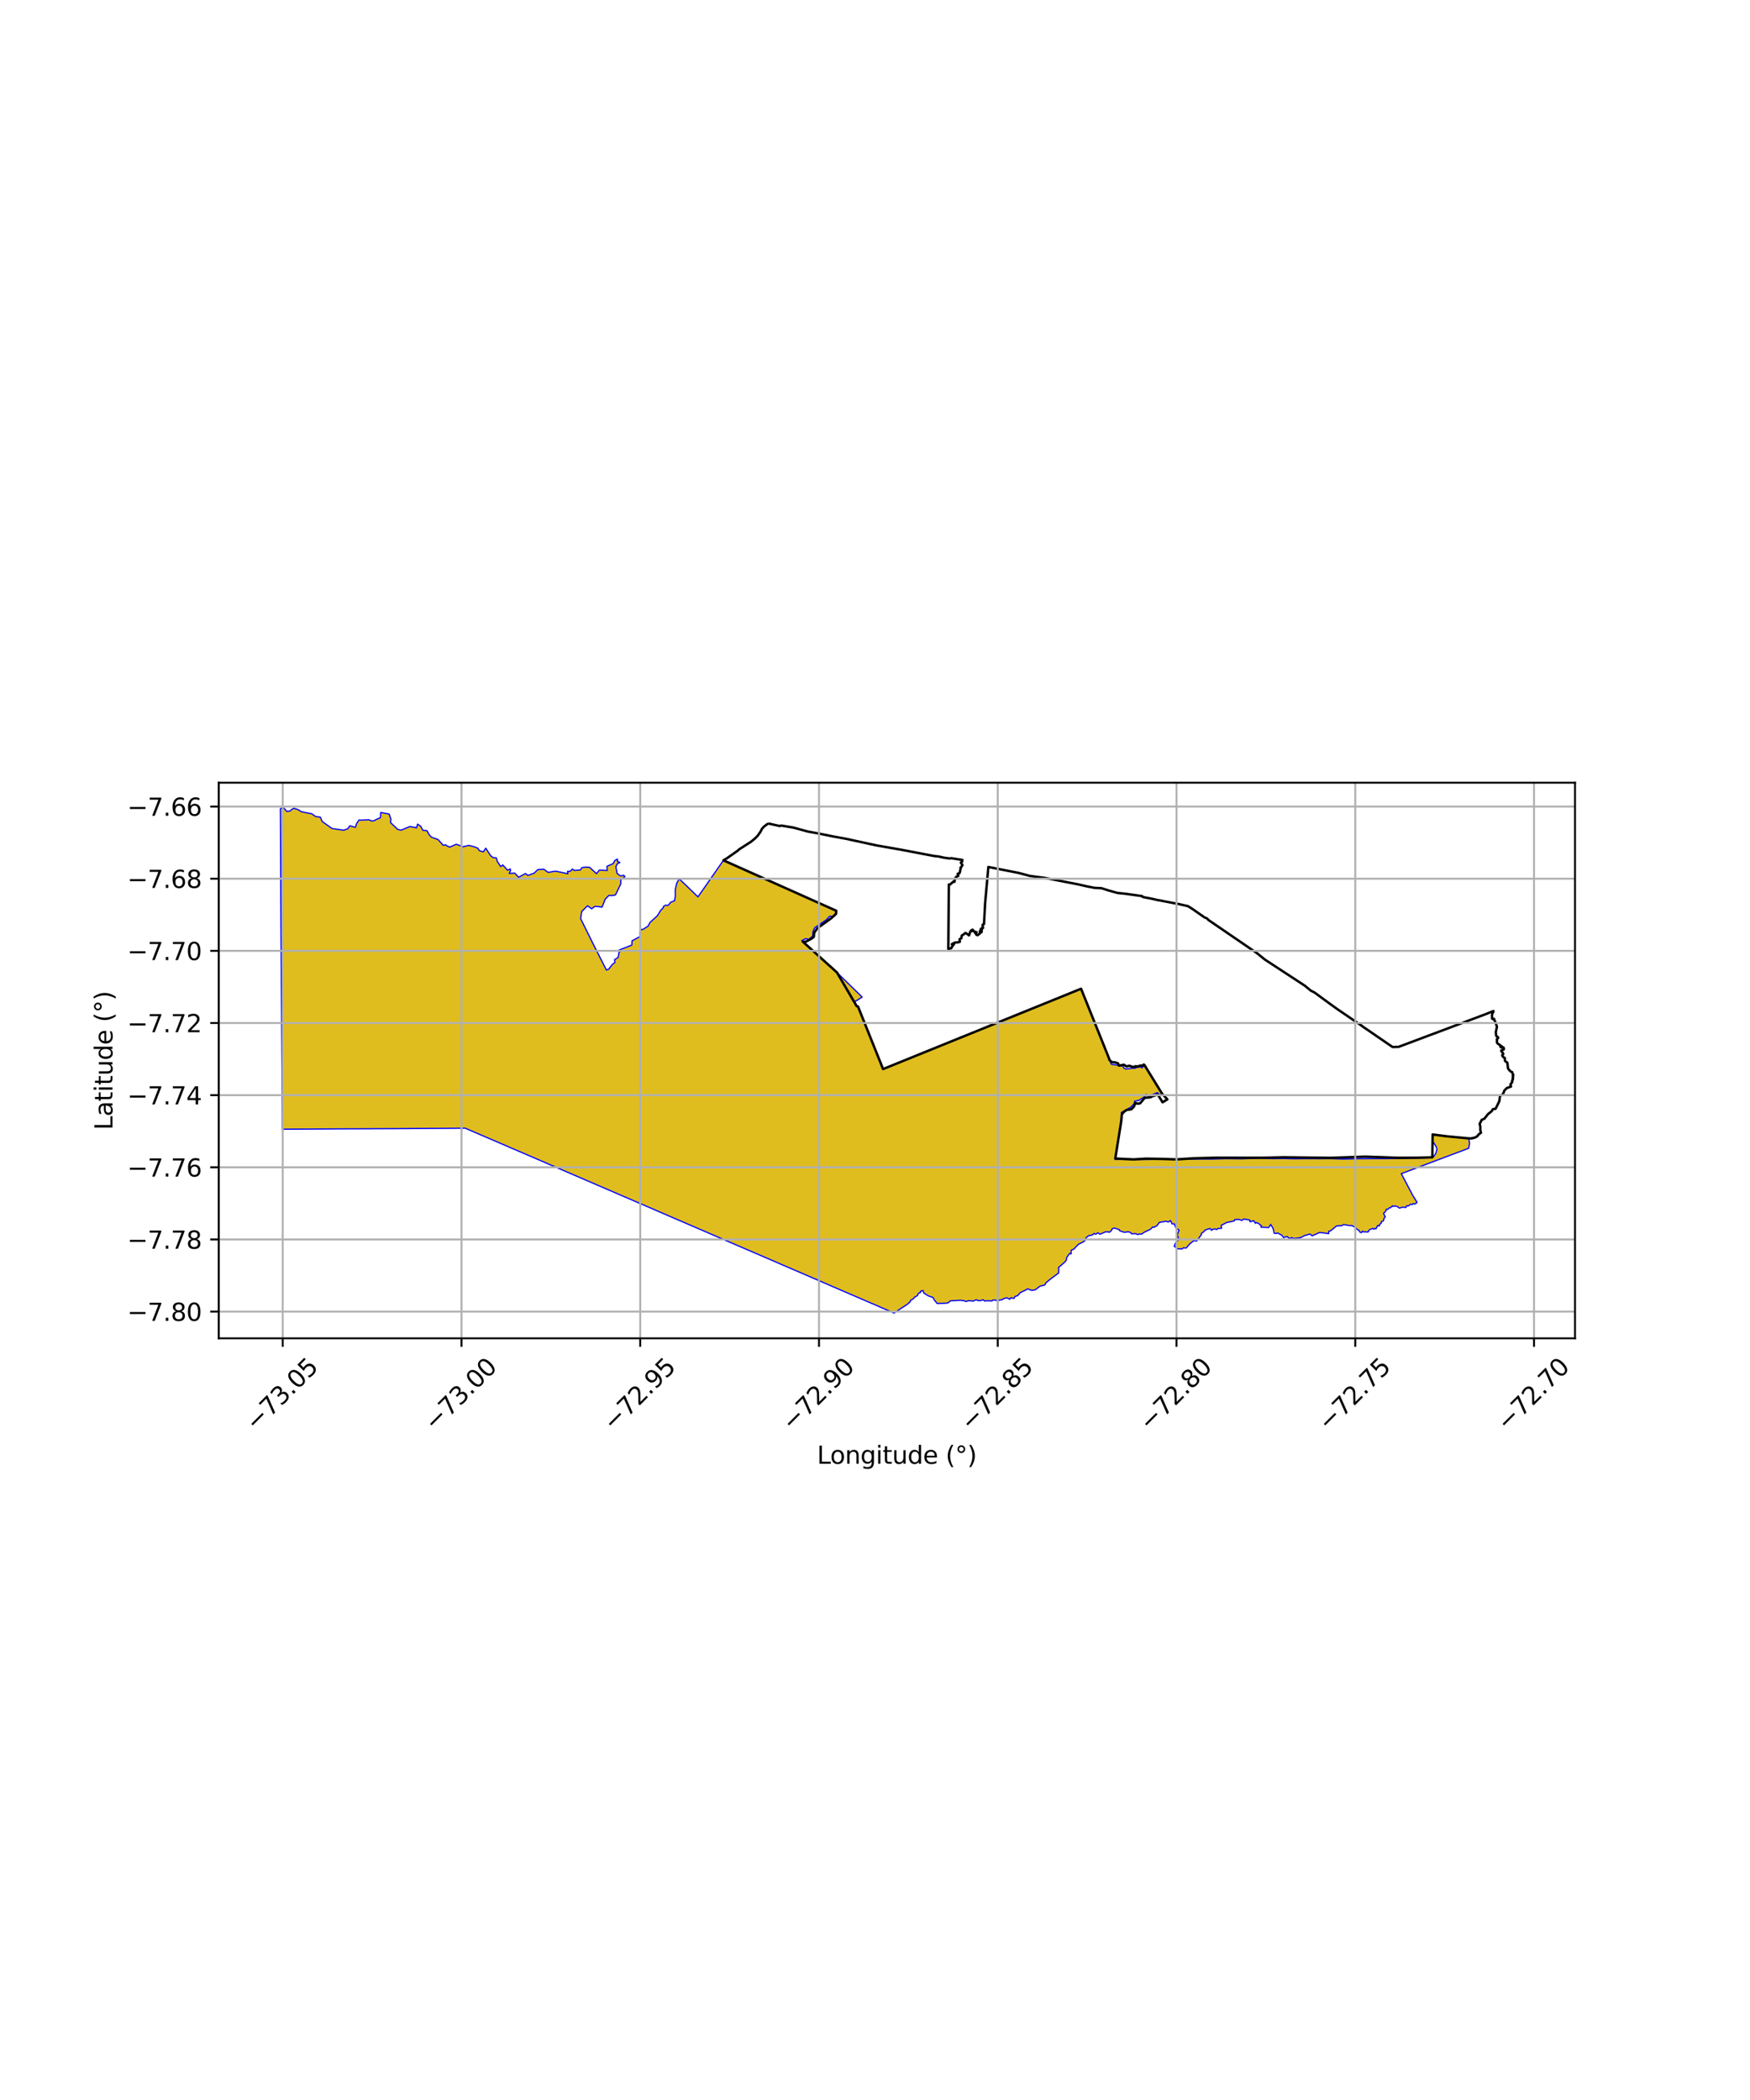 <?xml version="1.0" encoding="utf-8" standalone="no"?>
<!DOCTYPE svg PUBLIC "-//W3C//DTD SVG 1.1//EN"
  "http://www.w3.org/Graphics/SVG/1.1/DTD/svg11.dtd">
<svg xmlns:xlink="http://www.w3.org/1999/xlink" width="720pt" height="864pt" viewBox="0 0 720 864" xmlns="http://www.w3.org/2000/svg" version="1.1">
 <defs>
  <style type="text/css">*{stroke-linejoin: round; stroke-linecap: butt}</style>
 </defs>
 <g id="figure_1">
  <g id="patch_1">
   <path d="M 0 864 
L 720 864 
L 720 0 
L 0 0 
z
" style="fill: #ffffff"/>
  </g>
  <g id="axes_1">
   <g id="patch_2">
    <path d="M 90 550.625 
L 648 550.625 
L 648 322.015 
L 90 322.015 
z
" style="fill: #ffffff"/>
   </g>
   <g id="PatchCollection_1">
    <defs>
     <path id="m018f496da9" d="M 115.364 -531.374 
L 116.712 -531.594 
L 118.029 -530.151 
L 119.355 -530.321 
L 119.889 -530.906 
L 120.911 -531.432 
L 122.445 -530.976 
L 124.092 -530.014 
L 128.278 -529.19 
L 129.815 -528.085 
L 131.806 -527.794 
L 132.53 -526.053 
L 136.564 -523.142 
L 141.416 -522.424 
L 141.912 -522.608 
L 143.109 -523.053 
L 143.923 -524.24 
L 146.215 -523.621 
L 146.751 -525.229 
L 147.729 -526.654 
L 148.432 -526.588 
L 151.767 -526.726 
L 152.864 -526.221 
L 154.049 -526.393 
L 154.631 -526.783 
L 156.494 -527.571 
L 156.669 -529.735 
L 160.111 -529.069 
L 160.838 -526.916 
L 160.652 -525.583 
L 161.099 -525.171 
L 163.711 -522.707 
L 165.12 -522.485 
L 168.599 -523.932 
L 170.806 -523.572 
L 171.354 -523.366 
L 171.62 -524.308 
L 171.797 -524.932 
L 173.105 -524.033 
L 173.98 -522.37 
L 175.647 -522.265 
L 176.464 -520.722 
L 177.512 -519.566 
L 180.198 -518.605 
L 182.39 -516.2 
L 183.29 -516.443 
L 183.912 -515.968 
L 185.034 -515.491 
L 186.901 -516.283 
L 187.691 -516.665 
L 190.493 -515.623 
L 192.381 -516.076 
L 192.822 -516.18 
L 194.924 -515.683 
L 196.592 -515.034 
L 197.208 -514.025 
L 198.846 -513.504 
L 199.002 -513.739 
L 199.855 -515.029 
L 201.889 -511.914 
L 202.929 -511.132 
L 204.179 -511.068 
L 204.594 -509.623 
L 206.026 -507.452 
L 206.859 -508.143 
L 208.841 -505.954 
L 209.917 -506.497 
L 210.086 -505.896 
L 209.505 -504.652 
L 211.776 -504.782 
L 213.367 -503.078 
L 216.202 -504.6 
L 217.205 -503.818 
L 219.747 -504.771 
L 221.269 -506.206 
L 223.695 -506.405 
L 225.559 -505.068 
L 227.668 -505.455 
L 228.619 -505.583 
L 233.645 -504.507 
L 233.496 -505.526 
L 234.563 -505.498 
L 235.489 -506.448 
L 236.269 -505.886 
L 238.769 -506.059 
L 239.408 -507.031 
L 239.812 -507.091 
L 241.007 -507.268 
L 242.603 -507.141 
L 245.414 -504.557 
L 246.575 -506.008 
L 249.864 -505.884 
L 249.726 -507.568 
L 252.246 -508.673 
L 252.903 -509.915 
L 254.017 -510.557 
L 254.123 -509.538 
L 255.022 -509.173 
L 254.769 -508.897 
L 254.109 -508.802 
L 253.388 -507.404 
L 253.904 -504.624 
L 255.317 -503.585 
L 256.585 -503.912 
L 257.123 -503.327 
L 255.419 -502.031 
L 255.403 -500.354 
L 253.235 -495.793 
L 251.978 -495.553 
L 250.48 -495.567 
L 249.986 -495.06 
L 248.993 -494.042 
L 247.718 -490.781 
L 244.814 -491.127 
L 243.413 -490.106 
L 241.722 -491.336 
L 239.334 -488.961 
L 238.903 -486.193 
L 238.971 -485.883 
L 243.973 -475.781 
L 249.133 -465.602 
L 249.502 -464.878 
L 250.456 -465.282 
L 251.849 -467.093 
L 253.004 -468.043 
L 252.852 -469.172 
L 254.325 -470.101 
L 254.651 -472.052 
L 255.098 -472.589 
L 254.65 -473.116 
L 259.928 -475.146 
L 259.966 -475.712 
L 260.047 -476.92 
L 263.349 -478.701 
L 263.286 -480.499 
L 263.895 -481.617 
L 264.596 -481.661 
L 266.648 -482.975 
L 267.433 -484.475 
L 270.503 -487.286 
L 271.887 -489.561 
L 272.831 -490.446 
L 272.966 -491.069 
L 273.875 -491.607 
L 274.432 -491.502 
L 274.788 -491.435 
L 276.024 -492.826 
L 277.529 -493.394 
L 277.83 -495.12 
L 277.83 -498.035 
L 278.416 -500.598 
L 279.439 -502.43 
L 287.167 -495.001 
L 288.27 -496.582 
L 292.485 -502.638 
L 295.564 -507.05 
L 297.638 -510.037 
L 316.213 -501.7 
L 316.585 -501.541 
L 344.048 -489.278 
L 343.813 -488.375 
L 342.866 -486.869 
L 341.424 -487.082 
L 339.955 -485.56 
L 337.678 -483.996 
L 335.251 -482.352 
L 334.511 -480.868 
L 334.35 -478.875 
L 332.786 -477.542 
L 331.457 -477.807 
L 329.848 -476.97 
L 330.34 -476.546 
L 344.035 -464.215 
L 344.338 -463.904 
L 354.723 -453.77 
L 352.473 -452.329 
L 351.684 -452.081 
L 352.453 -450.04 
L 352.995 -449.911 
L 355.358 -444.009 
L 355.511 -443.629 
L 356.306 -441.655 
L 358.729 -435.616 
L 361.422 -428.873 
L 363.319 -424.156 
L 368.772 -426.358 
L 376.011 -429.301 
L 381.833 -431.663 
L 387.935 -434.157 
L 395.55 -437.23 
L 401.385 -439.604 
L 405.936 -441.435 
L 416.819 -445.858 
L 421.511 -447.757 
L 425.441 -449.343 
L 431.164 -451.613 
L 434.872 -453.209 
L 439.924 -455.102 
L 440.209 -455.382 
L 441.836 -455.984 
L 444.781 -457.195 
L 452.574 -437.472 
L 452.848 -437.139 
L 454.89 -432.132 
L 456.425 -428.194 
L 456.791 -427.171 
L 457.234 -426.116 
L 462.136 -425.361 
L 462.217 -424.721 
L 463.115 -424.169 
L 466.165 -424.531 
L 467.059 -424.471 
L 467.462 -424.794 
L 468.629 -424.993 
L 469.384 -424.967 
L 469.835 -424.627 
L 470.882 -425.782 
L 478.105 -414.021 
L 477.124 -413.557 
L 476.134 -414.477 
L 472.784 -413.025 
L 471.542 -413.783 
L 470.95 -412.796 
L 468.481 -411.235 
L 466.851 -411.004 
L 466.565 -409.832 
L 465.228 -408.484 
L 461.297 -406.249 
L 461.57 -405.506 
L 461.297 -402.615 
L 461.264 -402.213 
L 458.856 -387.358 
L 458.788 -386.957 
L 462.093 -387.029 
L 466.333 -387 
L 471.942 -386.944 
L 477.78 -387.108 
L 483.97 -387.022 
L 487.829 -387.06 
L 493.482 -387.123 
L 498.554 -387.127 
L 504.327 -387.283 
L 511.083 -387.229 
L 518.271 -387.5 
L 523.618 -387.3 
L 527.856 -387.354 
L 532.778 -387.235 
L 536.622 -387.294 
L 542.415 -387.268 
L 547.463 -387.293 
L 552.73 -387.128 
L 557.915 -387.266 
L 565.286 -387.309 
L 570.29 -387.296 
L 586.982 -387.546 
L 589.252 -387.654 
L 589.85 -388.147 
L 590.747 -389.487 
L 591.197 -391.149 
L 590.889 -392.252 
L 589.537 -394.294 
L 589.628 -397.201 
L 593.989 -396.604 
L 598.801 -396.196 
L 604.253 -395.656 
L 604.616 -393.687 
L 604.245 -391.554 
L 587.495 -385.25 
L 576.529 -381.124 
L 581.21 -372.253 
L 583.042 -369.286 
L 582.151 -368.625 
L 581.541 -368.851 
L 581.071 -368.388 
L 580.372 -368.57 
L 579.446 -367.836 
L 578.715 -367.925 
L 578.417 -367.211 
L 577.028 -367.332 
L 575.783 -366.923 
L 574.818 -367.645 
L 573.927 -367.82 
L 573.12 -367.63 
L 572.839 -367.913 
L 572.088 -367.054 
L 571.648 -367.116 
L 571.008 -366.452 
L 570.313 -366.435 
L 570.16 -365.715 
L 569.228 -364.769 
L 569.943 -363.349 
L 569.47 -362.812 
L 569.142 -361.657 
L 568.345 -361.412 
L 568.303 -360.773 
L 567.583 -360.208 
L 567.536 -359.588 
L 566.784 -359.759 
L 566.11 -358.395 
L 565.7 -358.598 
L 565.227 -358.252 
L 564.777 -358.594 
L 563.348 -358.007 
L 562.899 -357.124 
L 562.12 -357.181 
L 561.103 -357.166 
L 560.565 -357.474 
L 560.154 -356.823 
L 559.595 -357.007 
L 558.992 -357.895 
L 558.417 -358.153 
L 557.48 -359.084 
L 556.087 -359.797 
L 554.893 -359.791 
L 552.8 -360.195 
L 552.034 -359.723 
L 551.307 -359.712 
L 549.865 -359.587 
L 547.411 -357.571 
L 546.73 -357.486 
L 546.634 -356.443 
L 542.978 -356.941 
L 539.856 -355.54 
L 538.916 -356.282 
L 536.663 -355.613 
L 535.199 -354.825 
L 532.515 -354.437 
L 531.295 -354.791 
L 530.587 -354.327 
L 529.55 -355.275 
L 528.08 -354.814 
L 527.771 -355.338 
L 527.362 -355.794 
L 525.584 -356.748 
L 525.19 -356.523 
L 524.229 -356.607 
L 523.834 -358.493 
L 522.806 -360.237 
L 521.955 -358.939 
L 518.781 -359.114 
L 518.977 -359.745 
L 518.315 -360.074 
L 517.929 -360.622 
L 516.753 -361.005 
L 516.527 -360.679 
L 515.803 -361.783 
L 514.297 -361.322 
L 514.208 -362.041 
L 511.703 -362.47 
L 510.937 -361.873 
L 509.686 -362.313 
L 507.954 -362.202 
L 507.762 -361.643 
L 507.002 -361.512 
L 504.686 -361.031 
L 502.41 -359.817 
L 502.582 -358.643 
L 501.131 -358.591 
L 500.558 -358.103 
L 499.863 -358.4 
L 498.988 -358.213 
L 498.48 -357.792 
L 497.869 -358.554 
L 495.844 -357.949 
L 495.247 -357.211 
L 494.301 -356.538 
L 494.261 -356.009 
L 492.372 -353.435 
L 491.079 -353.505 
L 489.346 -352.075 
L 488.038 -350.528 
L 486.876 -350.629 
L 486.392 -350.166 
L 484.382 -350.215 
L 483.102 -351.287 
L 483.758 -352.769 
L 485.014 -354.041 
L 484.381 -355.949 
L 485.096 -357.863 
L 483.712 -358.982 
L 483.132 -360.474 
L 482.227 -360.431 
L 481.576 -361.845 
L 480.649 -361.203 
L 479.851 -361.551 
L 476.98 -361.06 
L 475.989 -359.7 
L 474.728 -359.033 
L 474.257 -359.185 
L 473.255 -358.187 
L 470.884 -357.081 
L 469.682 -356.246 
L 468.849 -356.363 
L 468.392 -356.119 
L 468.009 -356.052 
L 467.373 -356.434 
L 465.559 -356.362 
L 465.214 -356.847 
L 464.169 -357.254 
L 462.668 -356.962 
L 461.878 -357.222 
L 460.657 -357.631 
L 460.556 -358.053 
L 458.485 -358.759 
L 457.541 -358.414 
L 457.315 -357.764 
L 456.392 -356.971 
L 455.693 -357.24 
L 454.762 -357.147 
L 452.566 -356.193 
L 451.716 -356.801 
L 450.834 -356.194 
L 450.122 -356.517 
L 449.552 -355.978 
L 448.853 -355.758 
L 447.997 -355.646 
L 446.783 -354.711 
L 446.712 -353.945 
L 445.74 -353.078 
L 443.732 -352.077 
L 442.56 -350.893 
L 441.784 -350.045 
L 440.737 -349.623 
L 440.685 -348.11 
L 440.03 -348.275 
L 438.862 -346.567 
L 438.771 -346.138 
L 438.764 -345.625 
L 438.117 -344.778 
L 435.478 -342.458 
L 435.642 -341.842 
L 435.53 -340.246 
L 431.914 -337.546 
L 430.343 -336.218 
L 429.851 -335.336 
L 427.859 -334.818 
L 426.007 -333.375 
L 424.518 -333.081 
L 422.806 -333.726 
L 421.84 -333.155 
L 419.795 -332.179 
L 418.747 -330.973 
L 417.569 -330.564 
L 417.201 -329.791 
L 415.881 -330.052 
L 415.453 -329.453 
L 414.236 -330.038 
L 412.832 -329.696 
L 412.543 -329.36 
L 410.587 -328.912 
L 409.816 -329.007 
L 408.616 -329.154 
L 408.042 -328.711 
L 407.067 -328.806 
L 406.312 -328.794 
L 405.913 -328.788 
L 405.084 -328.708 
L 404.524 -329.236 
L 403.578 -328.928 
L 402.515 -328.855 
L 401.618 -329.242 
L 400.419 -328.686 
L 398.563 -328.861 
L 397.435 -328.525 
L 397.063 -328.678 
L 396.709 -328.823 
L 395.159 -329.029 
L 390.986 -328.783 
L 390.088 -327.978 
L 389.527 -327.86 
L 388.489 -327.806 
L 385.565 -327.696 
L 384.295 -329.307 
L 383.867 -330.18 
L 382.035 -330.794 
L 380.124 -331.951 
L 379.771 -333.061 
L 378.712 -332.738 
L 378.735 -332.253 
L 377.836 -331.867 
L 377.495 -330.997 
L 376.227 -330.239 
L 375.877 -329.713 
L 374.609 -328.963 
L 374.478 -328.392 
L 373.834 -327.85 
L 373.325 -327.395 
L 368.46 -324.207 
L 367.852 -323.766 
L 366.499 -324.352 
L 363.215 -325.766 
L 362.729 -325.976 
L 359.517 -327.375 
L 357.183 -328.373 
L 355.263 -329.201 
L 355.017 -329.305 
L 351.75 -330.721 
L 350.159 -331.405 
L 347.615 -332.502 
L 342.149 -334.855 
L 342.031 -334.914 
L 340.517 -335.567 
L 333.817 -338.464 
L 325.709 -341.96 
L 322.291 -343.431 
L 320.369 -344.268 
L 319.967 -344.445 
L 297.296 -354.205 
L 294.747 -355.305 
L 293.793 -355.717 
L 292.567 -356.243 
L 290.467 -357.156 
L 288.604 -357.951 
L 287.31 -358.511 
L 283.634 -360.096 
L 280.193 -361.58 
L 280.019 -361.648 
L 271.089 -365.497 
L 268.415 -366.669 
L 254.405 -372.698 
L 254.033 -372.86 
L 244.978 -376.76 
L 241.319 -378.341 
L 226.513 -384.718 
L 219.262 -387.85 
L 217.364 -388.664 
L 214.309 -389.978 
L 209.588 -391.991 
L 208.978 -392.28 
L 208.101 -392.652 
L 195.33 -398.13 
L 191.381 -399.834 
L 189.498 -399.822 
L 170.233 -399.7 
L 169.825 -399.696 
L 166.766 -399.667 
L 162.651 -399.64 
L 145.559 -399.568 
L 143.921 -399.564 
L 143.423 -399.569 
L 141.357 -399.554 
L 140.226 -399.549 
L 137.795 -399.536 
L 137.089 -399.53 
L 132.796 -399.503 
L 131.554 -399.499 
L 128.54 -399.475 
L 126.751 -399.461 
L 124.365 -399.457 
L 121.679 -399.435 
L 120.006 -399.429 
L 117.57 -399.406 
L 116.169 -399.4 
L 116.163 -400.401 
L 115.975 -429.481 
L 115.963 -429.885 
L 115.928 -435.898 
L 115.879 -441.617 
L 115.843 -447.397 
L 115.791 -453.802 
L 115.746 -459.288 
L 115.712 -465.666 
L 115.664 -472.615 
L 115.628 -478.502 
L 115.591 -484.213 
L 115.564 -490.169 
L 115.539 -495.973 
L 115.522 -502.607 
L 115.485 -509.192 
L 115.446 -516.32 
L 115.422 -520.176 
L 115.374 -528.888 
L 115.364 -531.374 
" style="stroke: #0000ff; stroke-width: 0.5"/>
    </defs>
    <g clip-path="url(#pc802649503)">
     <use xlink:href="#m018f496da9" x="0" y="864" style="fill: #e0bd1f; stroke: #0000ff; stroke-width: 0.5"/>
    </g>
   </g>
   <g id="PatchCollection_2">
    <path d="M 316.045 338.798 
L 320.862 339.862 
L 321.39 339.653 
L 326.461 340.502 
L 332.385 342.122 
L 336.734 342.909 
L 342.749 344.136 
L 347.968 345.081 
L 360.659 347.834 
L 370.805 349.611 
L 384.297 352.188 
L 386.069 352.365 
L 388.438 352.891 
L 390.807 353.214 
L 391.291 353.074 
L 395.971 353.809 
L 395.911 353.895 
L 395.753 354.097 
L 395.894 354.455 
L 395.32 354.904 
L 395.982 355.93 
L 395.5 356.71 
L 395.173 356.969 
L 395.252 357.389 
L 394.995 358.239 
L 395.017 358.566 
L 394.832 358.937 
L 394.779 359.26 
L 394.597 359.297 
L 394.002 359.534 
L 394.29 360.336 
L 393.385 360.786 
L 392.856 361.582 
L 392.716 362.825 
L 392.461 362.556 
L 390.882 363.901 
L 390.39 363.891 
L 390.39 363.937 
L 390.165 390.401 
L 391.388 390.123 
L 391.669 389.504 
L 392.579 388.306 
L 391.605 388.484 
L 392.667 387.865 
L 393.351 387.731 
L 393.964 387.754 
L 394.902 387.487 
L 394.805 386.385 
L 395.528 386.025 
L 395.717 384.891 
L 396.754 384.252 
L 397.071 383.873 
L 397.617 384.033 
L 398.681 384.838 
L 399.211 383.319 
L 399.484 382.825 
L 399.633 382.84 
L 399.902 383.091 
L 400.057 382.956 
L 400.057 382.484 
L 400.205 382.539 
L 400.717 383.207 
L 401.823 383.576 
L 401.138 383.718 
L 401.186 383.777 
L 401.775 384.633 
L 402.244 384.758 
L 403.27 383.947 
L 403.109 383.305 
L 403.309 382.788 
L 403.842 383.504 
L 403.942 382.473 
L 403.549 382.137 
L 404.463 381.752 
L 404.273 381.042 
L 404.352 380.402 
L 404.848 380.185 
L 405.305 371.616 
L 406.639 356.695 
L 419.137 359.154 
L 423.647 360.361 
L 429.739 361.175 
L 443.44 363.82 
L 447.53 364.754 
L 450.416 365.304 
L 453.162 365.426 
L 456.22 366.397 
L 459.804 367.392 
L 462.901 367.704 
L 469.898 368.681 
L 470.147 369.024 
L 470.421 369.104 
L 473.698 369.721 
L 476.831 370.434 
L 476.961 370.401 
L 478.425 370.703 
L 482.562 371.498 
L 485.103 371.985 
L 488.753 372.814 
L 490.654 374.005 
L 495.673 377.515 
L 496.476 377.778 
L 497.3 378.589 
L 517.132 392.147 
L 520.394 394.788 
L 536.928 405.605 
L 539.249 407.533 
L 540.862 408.375 
L 546.897 412.796 
L 550.297 415.24 
L 560.282 422.041 
L 560.484 422.236 
L 572.952 430.773 
L 575.444 430.705 
L 611.428 417.188 
L 614.422 415.969 
L 614.437 416.022 
L 614.407 416.35 
L 614.08 416.759 
L 613.85 417.578 
L 613.876 419.101 
L 614.168 419.279 
L 614.669 419.154 
L 614.743 419.408 
L 614.837 419.773 
L 615.076 420.12 
L 615.889 422.422 
L 615.409 424.7 
L 615.602 426.241 
L 616.325 426.754 
L 616.388 427.029 
L 615.838 427.584 
L 615.829 427.747 
L 615.951 428.067 
L 615.895 428.132 
L 615.85 428.538 
L 615.938 429.024 
L 616.146 429.309 
L 617.252 430.062 
L 617.263 430.389 
L 617.36 430.778 
L 617.568 430.712 
L 617.811 430.452 
L 617.772 430.572 
L 617.794 430.91 
L 618.053 430.888 
L 618.52 430.9 
L 618.553 430.935 
L 618.586 431.203 
L 618.78 431.376 
L 618.663 431.693 
L 618.635 431.825 
L 617.717 432.096 
L 617.644 432.37 
L 618.14 433.035 
L 618.503 433.579 
L 618.372 433.809 
L 618.122 434.046 
L 618.085 434.348 
L 618.539 434.966 
L 619.16 435.306 
L 619.119 436.141 
L 619.322 436.636 
L 619.783 436.961 
L 619.993 437.033 
L 620.181 437.266 
L 620.306 438.323 
L 620.42 439.446 
L 620.557 439.788 
L 621.287 440.624 
L 621.534 440.828 
L 622.125 441.079 
L 622.351 441.792 
L 622.561 442.096 
L 622.616 442.262 
L 622.381 442.537 
L 622.432 442.86 
L 622.583 443.068 
L 622.331 443.594 
L 622.48 443.902 
L 622.36 444.365 
L 622.152 444.475 
L 622.121 444.84 
L 622.189 445.164 
L 622.067 445.34 
L 621.965 445.447 
L 621.457 446.172 
L 621.661 447.039 
L 619.941 447.672 
L 618.942 448.661 
L 618.811 449.12 
L 618.27 450.289 
L 617.139 450.886 
L 616.863 453.073 
L 615.337 456.164 
L 614.194 456.367 
L 613.721 457.19 
L 612.2 458.372 
L 610.714 460.285 
L 609.653 460.702 
L 608.768 462.391 
L 609.053 463.536 
L 609.037 464.901 
L 609.313 466.066 
L 608.51 466.609 
L 607.67 467.573 
L 606.775 468.041 
L 605.322 468.375 
L 604.274 468.367 
L 595.179 467.496 
L 589.425 466.754 
L 589.309 476.156 
L 582.881 476.306 
L 575.672 476.35 
L 561.673 475.863 
L 547.423 476.365 
L 527.987 476.12 
L 519.116 476.339 
L 501.048 476.313 
L 500.619 476.302 
L 491.619 476.527 
L 483.976 477.012 
L 478.388 476.819 
L 471.474 476.702 
L 466.33 477.014 
L 458.853 476.642 
L 461.295 461.388 
L 461.568 458.496 
L 462.426 457.437 
L 463.508 456.671 
L 465.447 456.393 
L 466.505 455.313 
L 467.168 453.772 
L 468.024 454.094 
L 469.086 453.926 
L 470.975 451.674 
L 473.304 451.467 
L 474.44 450.895 
L 475.339 450.686 
L 476.284 450.222 
L 478.322 453.518 
L 480.291 452.3 
L 478.111 449.975 
L 470.876 438.217 
L 470.569 437.963 
L 470.347 438.385 
L 469.256 438.388 
L 468.041 438.791 
L 467.108 438.674 
L 466.591 438.984 
L 465.703 438.883 
L 464.644 438.464 
L 463.475 438.781 
L 462.408 438.05 
L 460.394 438.427 
L 460.002 437.51 
L 458.687 437.055 
L 457.459 437.021 
L 456.423 436.076 
L 456.423 435.807 
L 452.846 426.857 
L 444.779 406.795 
L 365.696 438.884 
L 363.319 439.843 
L 352.997 414.092 
L 352.456 413.965 
L 344.341 400.096 
L 330.338 387.45 
L 331.476 387.457 
L 333.968 386.136 
L 334.836 385.4 
L 334.97 383.739 
L 336.329 381.862 
L 342.027 377.774 
L 343.989 375.977 
L 344.059 374.708 
L 297.63 353.957 
L 299.086 353.114 
L 303.713 349.856 
L 304.087 349.455 
L 308.972 346.328 
L 310.527 345.062 
L 311.695 343.904 
L 312.897 342.184 
L 313.482 341.028 
L 314.317 340.09 
L 316.045 338.798 
L 316.045 338.798 
" clip-path="url(#pc802649503)" style="fill: none; stroke: #000000"/>
   </g>
   <g id="matplotlib.axis_1">
    <g id="xtick_1">
     <g id="line2d_1">
      <path d="M 116.323 550.625 
L 116.323 322.015 
" clip-path="url(#pc802649503)" style="fill: none; stroke: #b0b0b0; stroke-width: 0.8; stroke-linecap: square"/>
     </g>
     <g id="line2d_2">
      <defs>
       <path id="ma0bf7e2b07" d="M 0 0 
L 0 3.5 
" style="stroke: #000000; stroke-width: 0.8"/>
      </defs>
      <g>
       <use xlink:href="#ma0bf7e2b07" x="116.323" y="550.625" style="stroke: #000000; stroke-width: 0.8"/>
      </g>
     </g>
     <g id="text_1">
      <!-- −73.05 -->
      <g transform="translate(105.19 589.167) rotate(-45) scale(0.1 -0.1)">
       <defs>
        <path id="DejaVuSans-2212" d="M 678 2272 
L 4684 2272 
L 4684 1741 
L 678 1741 
L 678 2272 
z
" transform="scale(0.016)"/>
        <path id="DejaVuSans-37" d="M 525 4666 
L 3525 4666 
L 3525 4397 
L 1831 0 
L 1172 0 
L 2766 4134 
L 525 4134 
L 525 4666 
z
" transform="scale(0.016)"/>
        <path id="DejaVuSans-33" d="M 2597 2516 
Q 3050 2419 3304 2112 
Q 3559 1806 3559 1356 
Q 3559 666 3084 287 
Q 2609 -91 1734 -91 
Q 1441 -91 1130 -33 
Q 819 25 488 141 
L 488 750 
Q 750 597 1062 519 
Q 1375 441 1716 441 
Q 2309 441 2620 675 
Q 2931 909 2931 1356 
Q 2931 1769 2642 2001 
Q 2353 2234 1838 2234 
L 1294 2234 
L 1294 2753 
L 1863 2753 
Q 2328 2753 2575 2939 
Q 2822 3125 2822 3475 
Q 2822 3834 2567 4026 
Q 2313 4219 1838 4219 
Q 1578 4219 1281 4162 
Q 984 4106 628 3988 
L 628 4550 
Q 988 4650 1302 4700 
Q 1616 4750 1894 4750 
Q 2613 4750 3031 4423 
Q 3450 4097 3450 3541 
Q 3450 3153 3228 2886 
Q 3006 2619 2597 2516 
z
" transform="scale(0.016)"/>
        <path id="DejaVuSans-2e" d="M 684 794 
L 1344 794 
L 1344 0 
L 684 0 
L 684 794 
z
" transform="scale(0.016)"/>
        <path id="DejaVuSans-30" d="M 2034 4250 
Q 1547 4250 1301 3770 
Q 1056 3291 1056 2328 
Q 1056 1369 1301 889 
Q 1547 409 2034 409 
Q 2525 409 2770 889 
Q 3016 1369 3016 2328 
Q 3016 3291 2770 3770 
Q 2525 4250 2034 4250 
z
M 2034 4750 
Q 2819 4750 3233 4129 
Q 3647 3509 3647 2328 
Q 3647 1150 3233 529 
Q 2819 -91 2034 -91 
Q 1250 -91 836 529 
Q 422 1150 422 2328 
Q 422 3509 836 4129 
Q 1250 4750 2034 4750 
z
" transform="scale(0.016)"/>
        <path id="DejaVuSans-35" d="M 691 4666 
L 3169 4666 
L 3169 4134 
L 1269 4134 
L 1269 2991 
Q 1406 3038 1543 3061 
Q 1681 3084 1819 3084 
Q 2600 3084 3056 2656 
Q 3513 2228 3513 1497 
Q 3513 744 3044 326 
Q 2575 -91 1722 -91 
Q 1428 -91 1123 -41 
Q 819 9 494 109 
L 494 744 
Q 775 591 1075 516 
Q 1375 441 1709 441 
Q 2250 441 2565 725 
Q 2881 1009 2881 1497 
Q 2881 1984 2565 2268 
Q 2250 2553 1709 2553 
Q 1456 2553 1204 2497 
Q 953 2441 691 2322 
L 691 4666 
z
" transform="scale(0.016)"/>
       </defs>
       <use xlink:href="#DejaVuSans-2212"/>
       <use xlink:href="#DejaVuSans-37" transform="translate(83.789 0)"/>
       <use xlink:href="#DejaVuSans-33" transform="translate(147.412 0)"/>
       <use xlink:href="#DejaVuSans-2e" transform="translate(211.035 0)"/>
       <use xlink:href="#DejaVuSans-30" transform="translate(242.822 0)"/>
       <use xlink:href="#DejaVuSans-35" transform="translate(306.445 0)"/>
      </g>
     </g>
    </g>
    <g id="xtick_2">
     <g id="line2d_3">
      <path d="M 189.869 550.625 
L 189.869 322.015 
" clip-path="url(#pc802649503)" style="fill: none; stroke: #b0b0b0; stroke-width: 0.8; stroke-linecap: square"/>
     </g>
     <g id="line2d_4">
      <g>
       <use xlink:href="#ma0bf7e2b07" x="189.869" y="550.625" style="stroke: #000000; stroke-width: 0.8"/>
      </g>
     </g>
     <g id="text_2">
      <!-- −73.00 -->
      <g transform="translate(178.736 589.167) rotate(-45) scale(0.1 -0.1)">
       <use xlink:href="#DejaVuSans-2212"/>
       <use xlink:href="#DejaVuSans-37" transform="translate(83.789 0)"/>
       <use xlink:href="#DejaVuSans-33" transform="translate(147.412 0)"/>
       <use xlink:href="#DejaVuSans-2e" transform="translate(211.035 0)"/>
       <use xlink:href="#DejaVuSans-30" transform="translate(242.822 0)"/>
       <use xlink:href="#DejaVuSans-30" transform="translate(306.445 0)"/>
      </g>
     </g>
    </g>
    <g id="xtick_3">
     <g id="line2d_5">
      <path d="M 263.414 550.625 
L 263.414 322.015 
" clip-path="url(#pc802649503)" style="fill: none; stroke: #b0b0b0; stroke-width: 0.8; stroke-linecap: square"/>
     </g>
     <g id="line2d_6">
      <g>
       <use xlink:href="#ma0bf7e2b07" x="263.414" y="550.625" style="stroke: #000000; stroke-width: 0.8"/>
      </g>
     </g>
     <g id="text_3">
      <!-- −72.95 -->
      <g transform="translate(252.281 589.167) rotate(-45) scale(0.1 -0.1)">
       <defs>
        <path id="DejaVuSans-32" d="M 1228 531 
L 3431 531 
L 3431 0 
L 469 0 
L 469 531 
Q 828 903 1448 1529 
Q 2069 2156 2228 2338 
Q 2531 2678 2651 2914 
Q 2772 3150 2772 3378 
Q 2772 3750 2511 3984 
Q 2250 4219 1831 4219 
Q 1534 4219 1204 4116 
Q 875 4013 500 3803 
L 500 4441 
Q 881 4594 1212 4672 
Q 1544 4750 1819 4750 
Q 2544 4750 2975 4387 
Q 3406 4025 3406 3419 
Q 3406 3131 3298 2873 
Q 3191 2616 2906 2266 
Q 2828 2175 2409 1742 
Q 1991 1309 1228 531 
z
" transform="scale(0.016)"/>
        <path id="DejaVuSans-39" d="M 703 97 
L 703 672 
Q 941 559 1184 500 
Q 1428 441 1663 441 
Q 2288 441 2617 861 
Q 2947 1281 2994 2138 
Q 2813 1869 2534 1725 
Q 2256 1581 1919 1581 
Q 1219 1581 811 2004 
Q 403 2428 403 3163 
Q 403 3881 828 4315 
Q 1253 4750 1959 4750 
Q 2769 4750 3195 4129 
Q 3622 3509 3622 2328 
Q 3622 1225 3098 567 
Q 2575 -91 1691 -91 
Q 1453 -91 1209 -44 
Q 966 3 703 97 
z
M 1959 2075 
Q 2384 2075 2632 2365 
Q 2881 2656 2881 3163 
Q 2881 3666 2632 3958 
Q 2384 4250 1959 4250 
Q 1534 4250 1286 3958 
Q 1038 3666 1038 3163 
Q 1038 2656 1286 2365 
Q 1534 2075 1959 2075 
z
" transform="scale(0.016)"/>
       </defs>
       <use xlink:href="#DejaVuSans-2212"/>
       <use xlink:href="#DejaVuSans-37" transform="translate(83.789 0)"/>
       <use xlink:href="#DejaVuSans-32" transform="translate(147.412 0)"/>
       <use xlink:href="#DejaVuSans-2e" transform="translate(211.035 0)"/>
       <use xlink:href="#DejaVuSans-39" transform="translate(242.822 0)"/>
       <use xlink:href="#DejaVuSans-35" transform="translate(306.445 0)"/>
      </g>
     </g>
    </g>
    <g id="xtick_4">
     <g id="line2d_7">
      <path d="M 336.959 550.625 
L 336.959 322.015 
" clip-path="url(#pc802649503)" style="fill: none; stroke: #b0b0b0; stroke-width: 0.8; stroke-linecap: square"/>
     </g>
     <g id="line2d_8">
      <g>
       <use xlink:href="#ma0bf7e2b07" x="336.959" y="550.625" style="stroke: #000000; stroke-width: 0.8"/>
      </g>
     </g>
     <g id="text_4">
      <!-- −72.90 -->
      <g transform="translate(325.826 589.167) rotate(-45) scale(0.1 -0.1)">
       <use xlink:href="#DejaVuSans-2212"/>
       <use xlink:href="#DejaVuSans-37" transform="translate(83.789 0)"/>
       <use xlink:href="#DejaVuSans-32" transform="translate(147.412 0)"/>
       <use xlink:href="#DejaVuSans-2e" transform="translate(211.035 0)"/>
       <use xlink:href="#DejaVuSans-39" transform="translate(242.822 0)"/>
       <use xlink:href="#DejaVuSans-30" transform="translate(306.445 0)"/>
      </g>
     </g>
    </g>
    <g id="xtick_5">
     <g id="line2d_9">
      <path d="M 410.504 550.625 
L 410.504 322.015 
" clip-path="url(#pc802649503)" style="fill: none; stroke: #b0b0b0; stroke-width: 0.8; stroke-linecap: square"/>
     </g>
     <g id="line2d_10">
      <g>
       <use xlink:href="#ma0bf7e2b07" x="410.504" y="550.625" style="stroke: #000000; stroke-width: 0.8"/>
      </g>
     </g>
     <g id="text_5">
      <!-- −72.85 -->
      <g transform="translate(399.371 589.167) rotate(-45) scale(0.1 -0.1)">
       <defs>
        <path id="DejaVuSans-38" d="M 2034 2216 
Q 1584 2216 1326 1975 
Q 1069 1734 1069 1313 
Q 1069 891 1326 650 
Q 1584 409 2034 409 
Q 2484 409 2743 651 
Q 3003 894 3003 1313 
Q 3003 1734 2745 1975 
Q 2488 2216 2034 2216 
z
M 1403 2484 
Q 997 2584 770 2862 
Q 544 3141 544 3541 
Q 544 4100 942 4425 
Q 1341 4750 2034 4750 
Q 2731 4750 3128 4425 
Q 3525 4100 3525 3541 
Q 3525 3141 3298 2862 
Q 3072 2584 2669 2484 
Q 3125 2378 3379 2068 
Q 3634 1759 3634 1313 
Q 3634 634 3220 271 
Q 2806 -91 2034 -91 
Q 1263 -91 848 271 
Q 434 634 434 1313 
Q 434 1759 690 2068 
Q 947 2378 1403 2484 
z
M 1172 3481 
Q 1172 3119 1398 2916 
Q 1625 2713 2034 2713 
Q 2441 2713 2670 2916 
Q 2900 3119 2900 3481 
Q 2900 3844 2670 4047 
Q 2441 4250 2034 4250 
Q 1625 4250 1398 4047 
Q 1172 3844 1172 3481 
z
" transform="scale(0.016)"/>
       </defs>
       <use xlink:href="#DejaVuSans-2212"/>
       <use xlink:href="#DejaVuSans-37" transform="translate(83.789 0)"/>
       <use xlink:href="#DejaVuSans-32" transform="translate(147.412 0)"/>
       <use xlink:href="#DejaVuSans-2e" transform="translate(211.035 0)"/>
       <use xlink:href="#DejaVuSans-38" transform="translate(242.822 0)"/>
       <use xlink:href="#DejaVuSans-35" transform="translate(306.445 0)"/>
      </g>
     </g>
    </g>
    <g id="xtick_6">
     <g id="line2d_11">
      <path d="M 484.049 550.625 
L 484.049 322.015 
" clip-path="url(#pc802649503)" style="fill: none; stroke: #b0b0b0; stroke-width: 0.8; stroke-linecap: square"/>
     </g>
     <g id="line2d_12">
      <g>
       <use xlink:href="#ma0bf7e2b07" x="484.049" y="550.625" style="stroke: #000000; stroke-width: 0.8"/>
      </g>
     </g>
     <g id="text_6">
      <!-- −72.80 -->
      <g transform="translate(472.916 589.167) rotate(-45) scale(0.1 -0.1)">
       <use xlink:href="#DejaVuSans-2212"/>
       <use xlink:href="#DejaVuSans-37" transform="translate(83.789 0)"/>
       <use xlink:href="#DejaVuSans-32" transform="translate(147.412 0)"/>
       <use xlink:href="#DejaVuSans-2e" transform="translate(211.035 0)"/>
       <use xlink:href="#DejaVuSans-38" transform="translate(242.822 0)"/>
       <use xlink:href="#DejaVuSans-30" transform="translate(306.445 0)"/>
      </g>
     </g>
    </g>
    <g id="xtick_7">
     <g id="line2d_13">
      <path d="M 557.594 550.625 
L 557.594 322.015 
" clip-path="url(#pc802649503)" style="fill: none; stroke: #b0b0b0; stroke-width: 0.8; stroke-linecap: square"/>
     </g>
     <g id="line2d_14">
      <g>
       <use xlink:href="#ma0bf7e2b07" x="557.594" y="550.625" style="stroke: #000000; stroke-width: 0.8"/>
      </g>
     </g>
     <g id="text_7">
      <!-- −72.75 -->
      <g transform="translate(546.461 589.167) rotate(-45) scale(0.1 -0.1)">
       <use xlink:href="#DejaVuSans-2212"/>
       <use xlink:href="#DejaVuSans-37" transform="translate(83.789 0)"/>
       <use xlink:href="#DejaVuSans-32" transform="translate(147.412 0)"/>
       <use xlink:href="#DejaVuSans-2e" transform="translate(211.035 0)"/>
       <use xlink:href="#DejaVuSans-37" transform="translate(242.822 0)"/>
       <use xlink:href="#DejaVuSans-35" transform="translate(306.445 0)"/>
      </g>
     </g>
    </g>
    <g id="xtick_8">
     <g id="line2d_15">
      <path d="M 631.14 550.625 
L 631.14 322.015 
" clip-path="url(#pc802649503)" style="fill: none; stroke: #b0b0b0; stroke-width: 0.8; stroke-linecap: square"/>
     </g>
     <g id="line2d_16">
      <g>
       <use xlink:href="#ma0bf7e2b07" x="631.14" y="550.625" style="stroke: #000000; stroke-width: 0.8"/>
      </g>
     </g>
     <g id="text_8">
      <!-- −72.70 -->
      <g transform="translate(620.007 589.167) rotate(-45) scale(0.1 -0.1)">
       <use xlink:href="#DejaVuSans-2212"/>
       <use xlink:href="#DejaVuSans-37" transform="translate(83.789 0)"/>
       <use xlink:href="#DejaVuSans-32" transform="translate(147.412 0)"/>
       <use xlink:href="#DejaVuSans-2e" transform="translate(211.035 0)"/>
       <use xlink:href="#DejaVuSans-37" transform="translate(242.822 0)"/>
       <use xlink:href="#DejaVuSans-30" transform="translate(306.445 0)"/>
      </g>
     </g>
    </g>
    <g id="text_9">
     <!-- Longitude (°) -->
     <g transform="translate(336.14 602.236) scale(0.1 -0.1)">
      <defs>
       <path id="DejaVuSans-4c" d="M 628 4666 
L 1259 4666 
L 1259 531 
L 3531 531 
L 3531 0 
L 628 0 
L 628 4666 
z
" transform="scale(0.016)"/>
       <path id="DejaVuSans-6f" d="M 1959 3097 
Q 1497 3097 1228 2736 
Q 959 2375 959 1747 
Q 959 1119 1226 758 
Q 1494 397 1959 397 
Q 2419 397 2687 759 
Q 2956 1122 2956 1747 
Q 2956 2369 2687 2733 
Q 2419 3097 1959 3097 
z
M 1959 3584 
Q 2709 3584 3137 3096 
Q 3566 2609 3566 1747 
Q 3566 888 3137 398 
Q 2709 -91 1959 -91 
Q 1206 -91 779 398 
Q 353 888 353 1747 
Q 353 2609 779 3096 
Q 1206 3584 1959 3584 
z
" transform="scale(0.016)"/>
       <path id="DejaVuSans-6e" d="M 3513 2113 
L 3513 0 
L 2938 0 
L 2938 2094 
Q 2938 2591 2744 2837 
Q 2550 3084 2163 3084 
Q 1697 3084 1428 2787 
Q 1159 2491 1159 1978 
L 1159 0 
L 581 0 
L 581 3500 
L 1159 3500 
L 1159 2956 
Q 1366 3272 1645 3428 
Q 1925 3584 2291 3584 
Q 2894 3584 3203 3211 
Q 3513 2838 3513 2113 
z
" transform="scale(0.016)"/>
       <path id="DejaVuSans-67" d="M 2906 1791 
Q 2906 2416 2648 2759 
Q 2391 3103 1925 3103 
Q 1463 3103 1205 2759 
Q 947 2416 947 1791 
Q 947 1169 1205 825 
Q 1463 481 1925 481 
Q 2391 481 2648 825 
Q 2906 1169 2906 1791 
z
M 3481 434 
Q 3481 -459 3084 -895 
Q 2688 -1331 1869 -1331 
Q 1566 -1331 1297 -1286 
Q 1028 -1241 775 -1147 
L 775 -588 
Q 1028 -725 1275 -790 
Q 1522 -856 1778 -856 
Q 2344 -856 2625 -561 
Q 2906 -266 2906 331 
L 2906 616 
Q 2728 306 2450 153 
Q 2172 0 1784 0 
Q 1141 0 747 490 
Q 353 981 353 1791 
Q 353 2603 747 3093 
Q 1141 3584 1784 3584 
Q 2172 3584 2450 3431 
Q 2728 3278 2906 2969 
L 2906 3500 
L 3481 3500 
L 3481 434 
z
" transform="scale(0.016)"/>
       <path id="DejaVuSans-69" d="M 603 3500 
L 1178 3500 
L 1178 0 
L 603 0 
L 603 3500 
z
M 603 4863 
L 1178 4863 
L 1178 4134 
L 603 4134 
L 603 4863 
z
" transform="scale(0.016)"/>
       <path id="DejaVuSans-74" d="M 1172 4494 
L 1172 3500 
L 2356 3500 
L 2356 3053 
L 1172 3053 
L 1172 1153 
Q 1172 725 1289 603 
Q 1406 481 1766 481 
L 2356 481 
L 2356 0 
L 1766 0 
Q 1100 0 847 248 
Q 594 497 594 1153 
L 594 3053 
L 172 3053 
L 172 3500 
L 594 3500 
L 594 4494 
L 1172 4494 
z
" transform="scale(0.016)"/>
       <path id="DejaVuSans-75" d="M 544 1381 
L 544 3500 
L 1119 3500 
L 1119 1403 
Q 1119 906 1312 657 
Q 1506 409 1894 409 
Q 2359 409 2629 706 
Q 2900 1003 2900 1516 
L 2900 3500 
L 3475 3500 
L 3475 0 
L 2900 0 
L 2900 538 
Q 2691 219 2414 64 
Q 2138 -91 1772 -91 
Q 1169 -91 856 284 
Q 544 659 544 1381 
z
M 1991 3584 
L 1991 3584 
z
" transform="scale(0.016)"/>
       <path id="DejaVuSans-64" d="M 2906 2969 
L 2906 4863 
L 3481 4863 
L 3481 0 
L 2906 0 
L 2906 525 
Q 2725 213 2448 61 
Q 2172 -91 1784 -91 
Q 1150 -91 751 415 
Q 353 922 353 1747 
Q 353 2572 751 3078 
Q 1150 3584 1784 3584 
Q 2172 3584 2448 3432 
Q 2725 3281 2906 2969 
z
M 947 1747 
Q 947 1113 1208 752 
Q 1469 391 1925 391 
Q 2381 391 2643 752 
Q 2906 1113 2906 1747 
Q 2906 2381 2643 2742 
Q 2381 3103 1925 3103 
Q 1469 3103 1208 2742 
Q 947 2381 947 1747 
z
" transform="scale(0.016)"/>
       <path id="DejaVuSans-65" d="M 3597 1894 
L 3597 1613 
L 953 1613 
Q 991 1019 1311 708 
Q 1631 397 2203 397 
Q 2534 397 2845 478 
Q 3156 559 3463 722 
L 3463 178 
Q 3153 47 2828 -22 
Q 2503 -91 2169 -91 
Q 1331 -91 842 396 
Q 353 884 353 1716 
Q 353 2575 817 3079 
Q 1281 3584 2069 3584 
Q 2775 3584 3186 3129 
Q 3597 2675 3597 1894 
z
M 3022 2063 
Q 3016 2534 2758 2815 
Q 2500 3097 2075 3097 
Q 1594 3097 1305 2825 
Q 1016 2553 972 2059 
L 3022 2063 
z
" transform="scale(0.016)"/>
       <path id="DejaVuSans-20" transform="scale(0.016)"/>
       <path id="DejaVuSans-28" d="M 1984 4856 
Q 1566 4138 1362 3434 
Q 1159 2731 1159 2009 
Q 1159 1288 1364 580 
Q 1569 -128 1984 -844 
L 1484 -844 
Q 1016 -109 783 600 
Q 550 1309 550 2009 
Q 550 2706 781 3412 
Q 1013 4119 1484 4856 
L 1984 4856 
z
" transform="scale(0.016)"/>
       <path id="DejaVuSans-b0" d="M 1600 4347 
Q 1350 4347 1178 4173 
Q 1006 4000 1006 3750 
Q 1006 3503 1178 3333 
Q 1350 3163 1600 3163 
Q 1850 3163 2022 3333 
Q 2194 3503 2194 3750 
Q 2194 3997 2020 4172 
Q 1847 4347 1600 4347 
z
M 1600 4750 
Q 1800 4750 1984 4673 
Q 2169 4597 2303 4453 
Q 2447 4313 2519 4134 
Q 2591 3956 2591 3750 
Q 2591 3338 2302 3052 
Q 2013 2766 1594 2766 
Q 1172 2766 890 3047 
Q 609 3328 609 3750 
Q 609 4169 896 4459 
Q 1184 4750 1600 4750 
z
" transform="scale(0.016)"/>
       <path id="DejaVuSans-29" d="M 513 4856 
L 1013 4856 
Q 1481 4119 1714 3412 
Q 1947 2706 1947 2009 
Q 1947 1309 1714 600 
Q 1481 -109 1013 -844 
L 513 -844 
Q 928 -128 1133 580 
Q 1338 1288 1338 2009 
Q 1338 2731 1133 3434 
Q 928 4138 513 4856 
z
" transform="scale(0.016)"/>
      </defs>
      <use xlink:href="#DejaVuSans-4c"/>
      <use xlink:href="#DejaVuSans-6f" transform="translate(53.963 0)"/>
      <use xlink:href="#DejaVuSans-6e" transform="translate(115.145 0)"/>
      <use xlink:href="#DejaVuSans-67" transform="translate(178.523 0)"/>
      <use xlink:href="#DejaVuSans-69" transform="translate(242 0)"/>
      <use xlink:href="#DejaVuSans-74" transform="translate(269.783 0)"/>
      <use xlink:href="#DejaVuSans-75" transform="translate(308.992 0)"/>
      <use xlink:href="#DejaVuSans-64" transform="translate(372.371 0)"/>
      <use xlink:href="#DejaVuSans-65" transform="translate(435.848 0)"/>
      <use xlink:href="#DejaVuSans-20" transform="translate(497.371 0)"/>
      <use xlink:href="#DejaVuSans-28" transform="translate(529.158 0)"/>
      <use xlink:href="#DejaVuSans-b0" transform="translate(568.172 0)"/>
      <use xlink:href="#DejaVuSans-29" transform="translate(618.172 0)"/>
     </g>
    </g>
   </g>
   <g id="matplotlib.axis_2">
    <g id="ytick_1">
     <g id="line2d_17">
      <path d="M 90 539.638 
L 648 539.638 
" clip-path="url(#pc802649503)" style="fill: none; stroke: #b0b0b0; stroke-width: 0.8; stroke-linecap: square"/>
     </g>
     <g id="line2d_18">
      <defs>
       <path id="mcdcad8d8e7" d="M 0 0 
L -3.5 0 
" style="stroke: #000000; stroke-width: 0.8"/>
      </defs>
      <g>
       <use xlink:href="#mcdcad8d8e7" x="90" y="539.638" style="stroke: #000000; stroke-width: 0.8"/>
      </g>
     </g>
     <g id="text_10">
      <!-- −7.80 -->
      <g transform="translate(52.355 543.438) scale(0.1 -0.1)">
       <use xlink:href="#DejaVuSans-2212"/>
       <use xlink:href="#DejaVuSans-37" transform="translate(83.789 0)"/>
       <use xlink:href="#DejaVuSans-2e" transform="translate(147.412 0)"/>
       <use xlink:href="#DejaVuSans-38" transform="translate(179.199 0)"/>
       <use xlink:href="#DejaVuSans-30" transform="translate(242.822 0)"/>
      </g>
     </g>
    </g>
    <g id="ytick_2">
     <g id="line2d_19">
      <path d="M 90 509.952 
L 648 509.952 
" clip-path="url(#pc802649503)" style="fill: none; stroke: #b0b0b0; stroke-width: 0.8; stroke-linecap: square"/>
     </g>
     <g id="line2d_20">
      <g>
       <use xlink:href="#mcdcad8d8e7" x="90" y="509.952" style="stroke: #000000; stroke-width: 0.8"/>
      </g>
     </g>
     <g id="text_11">
      <!-- −7.78 -->
      <g transform="translate(52.355 513.751) scale(0.1 -0.1)">
       <use xlink:href="#DejaVuSans-2212"/>
       <use xlink:href="#DejaVuSans-37" transform="translate(83.789 0)"/>
       <use xlink:href="#DejaVuSans-2e" transform="translate(147.412 0)"/>
       <use xlink:href="#DejaVuSans-37" transform="translate(179.199 0)"/>
       <use xlink:href="#DejaVuSans-38" transform="translate(242.822 0)"/>
      </g>
     </g>
    </g>
    <g id="ytick_3">
     <g id="line2d_21">
      <path d="M 90 480.265 
L 648 480.265 
" clip-path="url(#pc802649503)" style="fill: none; stroke: #b0b0b0; stroke-width: 0.8; stroke-linecap: square"/>
     </g>
     <g id="line2d_22">
      <g>
       <use xlink:href="#mcdcad8d8e7" x="90" y="480.265" style="stroke: #000000; stroke-width: 0.8"/>
      </g>
     </g>
     <g id="text_12">
      <!-- −7.76 -->
      <g transform="translate(52.355 484.065) scale(0.1 -0.1)">
       <defs>
        <path id="DejaVuSans-36" d="M 2113 2584 
Q 1688 2584 1439 2293 
Q 1191 2003 1191 1497 
Q 1191 994 1439 701 
Q 1688 409 2113 409 
Q 2538 409 2786 701 
Q 3034 994 3034 1497 
Q 3034 2003 2786 2293 
Q 2538 2584 2113 2584 
z
M 3366 4563 
L 3366 3988 
Q 3128 4100 2886 4159 
Q 2644 4219 2406 4219 
Q 1781 4219 1451 3797 
Q 1122 3375 1075 2522 
Q 1259 2794 1537 2939 
Q 1816 3084 2150 3084 
Q 2853 3084 3261 2657 
Q 3669 2231 3669 1497 
Q 3669 778 3244 343 
Q 2819 -91 2113 -91 
Q 1303 -91 875 529 
Q 447 1150 447 2328 
Q 447 3434 972 4092 
Q 1497 4750 2381 4750 
Q 2619 4750 2861 4703 
Q 3103 4656 3366 4563 
z
" transform="scale(0.016)"/>
       </defs>
       <use xlink:href="#DejaVuSans-2212"/>
       <use xlink:href="#DejaVuSans-37" transform="translate(83.789 0)"/>
       <use xlink:href="#DejaVuSans-2e" transform="translate(147.412 0)"/>
       <use xlink:href="#DejaVuSans-37" transform="translate(179.199 0)"/>
       <use xlink:href="#DejaVuSans-36" transform="translate(242.822 0)"/>
      </g>
     </g>
    </g>
    <g id="ytick_4">
     <g id="line2d_23">
      <path d="M 90 450.579 
L 648 450.579 
" clip-path="url(#pc802649503)" style="fill: none; stroke: #b0b0b0; stroke-width: 0.8; stroke-linecap: square"/>
     </g>
     <g id="line2d_24">
      <g>
       <use xlink:href="#mcdcad8d8e7" x="90" y="450.579" style="stroke: #000000; stroke-width: 0.8"/>
      </g>
     </g>
     <g id="text_13">
      <!-- −7.74 -->
      <g transform="translate(52.355 454.378) scale(0.1 -0.1)">
       <defs>
        <path id="DejaVuSans-34" d="M 2419 4116 
L 825 1625 
L 2419 1625 
L 2419 4116 
z
M 2253 4666 
L 3047 4666 
L 3047 1625 
L 3713 1625 
L 3713 1100 
L 3047 1100 
L 3047 0 
L 2419 0 
L 2419 1100 
L 313 1100 
L 313 1709 
L 2253 4666 
z
" transform="scale(0.016)"/>
       </defs>
       <use xlink:href="#DejaVuSans-2212"/>
       <use xlink:href="#DejaVuSans-37" transform="translate(83.789 0)"/>
       <use xlink:href="#DejaVuSans-2e" transform="translate(147.412 0)"/>
       <use xlink:href="#DejaVuSans-37" transform="translate(179.199 0)"/>
       <use xlink:href="#DejaVuSans-34" transform="translate(242.822 0)"/>
      </g>
     </g>
    </g>
    <g id="ytick_5">
     <g id="line2d_25">
      <path d="M 90 420.892 
L 648 420.892 
" clip-path="url(#pc802649503)" style="fill: none; stroke: #b0b0b0; stroke-width: 0.8; stroke-linecap: square"/>
     </g>
     <g id="line2d_26">
      <g>
       <use xlink:href="#mcdcad8d8e7" x="90" y="420.892" style="stroke: #000000; stroke-width: 0.8"/>
      </g>
     </g>
     <g id="text_14">
      <!-- −7.72 -->
      <g transform="translate(52.355 424.692) scale(0.1 -0.1)">
       <use xlink:href="#DejaVuSans-2212"/>
       <use xlink:href="#DejaVuSans-37" transform="translate(83.789 0)"/>
       <use xlink:href="#DejaVuSans-2e" transform="translate(147.412 0)"/>
       <use xlink:href="#DejaVuSans-37" transform="translate(179.199 0)"/>
       <use xlink:href="#DejaVuSans-32" transform="translate(242.822 0)"/>
      </g>
     </g>
    </g>
    <g id="ytick_6">
     <g id="line2d_27">
      <path d="M 90 391.206 
L 648 391.206 
" clip-path="url(#pc802649503)" style="fill: none; stroke: #b0b0b0; stroke-width: 0.8; stroke-linecap: square"/>
     </g>
     <g id="line2d_28">
      <g>
       <use xlink:href="#mcdcad8d8e7" x="90" y="391.206" style="stroke: #000000; stroke-width: 0.8"/>
      </g>
     </g>
     <g id="text_15">
      <!-- −7.70 -->
      <g transform="translate(52.355 395.005) scale(0.1 -0.1)">
       <use xlink:href="#DejaVuSans-2212"/>
       <use xlink:href="#DejaVuSans-37" transform="translate(83.789 0)"/>
       <use xlink:href="#DejaVuSans-2e" transform="translate(147.412 0)"/>
       <use xlink:href="#DejaVuSans-37" transform="translate(179.199 0)"/>
       <use xlink:href="#DejaVuSans-30" transform="translate(242.822 0)"/>
      </g>
     </g>
    </g>
    <g id="ytick_7">
     <g id="line2d_29">
      <path d="M 90 361.519 
L 648 361.519 
" clip-path="url(#pc802649503)" style="fill: none; stroke: #b0b0b0; stroke-width: 0.8; stroke-linecap: square"/>
     </g>
     <g id="line2d_30">
      <g>
       <use xlink:href="#mcdcad8d8e7" x="90" y="361.519" style="stroke: #000000; stroke-width: 0.8"/>
      </g>
     </g>
     <g id="text_16">
      <!-- −7.68 -->
      <g transform="translate(52.355 365.319) scale(0.1 -0.1)">
       <use xlink:href="#DejaVuSans-2212"/>
       <use xlink:href="#DejaVuSans-37" transform="translate(83.789 0)"/>
       <use xlink:href="#DejaVuSans-2e" transform="translate(147.412 0)"/>
       <use xlink:href="#DejaVuSans-36" transform="translate(179.199 0)"/>
       <use xlink:href="#DejaVuSans-38" transform="translate(242.822 0)"/>
      </g>
     </g>
    </g>
    <g id="ytick_8">
     <g id="line2d_31">
      <path d="M 90 331.833 
L 648 331.833 
" clip-path="url(#pc802649503)" style="fill: none; stroke: #b0b0b0; stroke-width: 0.8; stroke-linecap: square"/>
     </g>
     <g id="line2d_32">
      <g>
       <use xlink:href="#mcdcad8d8e7" x="90" y="331.833" style="stroke: #000000; stroke-width: 0.8"/>
      </g>
     </g>
     <g id="text_17">
      <!-- −7.66 -->
      <g transform="translate(52.355 335.632) scale(0.1 -0.1)">
       <use xlink:href="#DejaVuSans-2212"/>
       <use xlink:href="#DejaVuSans-37" transform="translate(83.789 0)"/>
       <use xlink:href="#DejaVuSans-2e" transform="translate(147.412 0)"/>
       <use xlink:href="#DejaVuSans-36" transform="translate(179.199 0)"/>
       <use xlink:href="#DejaVuSans-36" transform="translate(242.822 0)"/>
      </g>
     </g>
    </g>
    <g id="text_18">
     <!-- Latitude (°) -->
     <g transform="translate(46.275 464.89) rotate(-90) scale(0.1 -0.1)">
      <defs>
       <path id="DejaVuSans-61" d="M 2194 1759 
Q 1497 1759 1228 1600 
Q 959 1441 959 1056 
Q 959 750 1161 570 
Q 1363 391 1709 391 
Q 2188 391 2477 730 
Q 2766 1069 2766 1631 
L 2766 1759 
L 2194 1759 
z
M 3341 1997 
L 3341 0 
L 2766 0 
L 2766 531 
Q 2569 213 2275 61 
Q 1981 -91 1556 -91 
Q 1019 -91 701 211 
Q 384 513 384 1019 
Q 384 1609 779 1909 
Q 1175 2209 1959 2209 
L 2766 2209 
L 2766 2266 
Q 2766 2663 2505 2880 
Q 2244 3097 1772 3097 
Q 1472 3097 1187 3025 
Q 903 2953 641 2809 
L 641 3341 
Q 956 3463 1253 3523 
Q 1550 3584 1831 3584 
Q 2591 3584 2966 3190 
Q 3341 2797 3341 1997 
z
" transform="scale(0.016)"/>
      </defs>
      <use xlink:href="#DejaVuSans-4c"/>
      <use xlink:href="#DejaVuSans-61" transform="translate(55.713 0)"/>
      <use xlink:href="#DejaVuSans-74" transform="translate(116.992 0)"/>
      <use xlink:href="#DejaVuSans-69" transform="translate(156.201 0)"/>
      <use xlink:href="#DejaVuSans-74" transform="translate(183.984 0)"/>
      <use xlink:href="#DejaVuSans-75" transform="translate(223.193 0)"/>
      <use xlink:href="#DejaVuSans-64" transform="translate(286.572 0)"/>
      <use xlink:href="#DejaVuSans-65" transform="translate(350.049 0)"/>
      <use xlink:href="#DejaVuSans-20" transform="translate(411.572 0)"/>
      <use xlink:href="#DejaVuSans-28" transform="translate(443.359 0)"/>
      <use xlink:href="#DejaVuSans-b0" transform="translate(482.373 0)"/>
      <use xlink:href="#DejaVuSans-29" transform="translate(532.373 0)"/>
     </g>
    </g>
   </g>
   <g id="patch_3">
    <path d="M 90 550.625 
L 90 322.015 
" style="fill: none; stroke: #000000; stroke-width: 0.8; stroke-linejoin: miter; stroke-linecap: square"/>
   </g>
   <g id="patch_4">
    <path d="M 648 550.625 
L 648 322.015 
" style="fill: none; stroke: #000000; stroke-width: 0.8; stroke-linejoin: miter; stroke-linecap: square"/>
   </g>
   <g id="patch_5">
    <path d="M 90 550.625 
L 648 550.625 
" style="fill: none; stroke: #000000; stroke-width: 0.8; stroke-linejoin: miter; stroke-linecap: square"/>
   </g>
   <g id="patch_6">
    <path d="M 90 322.015 
L 648 322.015 
" style="fill: none; stroke: #000000; stroke-width: 0.8; stroke-linejoin: miter; stroke-linecap: square"/>
   </g>
  </g>
 </g>
 <defs>
  <clipPath id="pc802649503">
   <rect x="90" y="322.015" width="558" height="228.611"/>
  </clipPath>
 </defs>
</svg>
